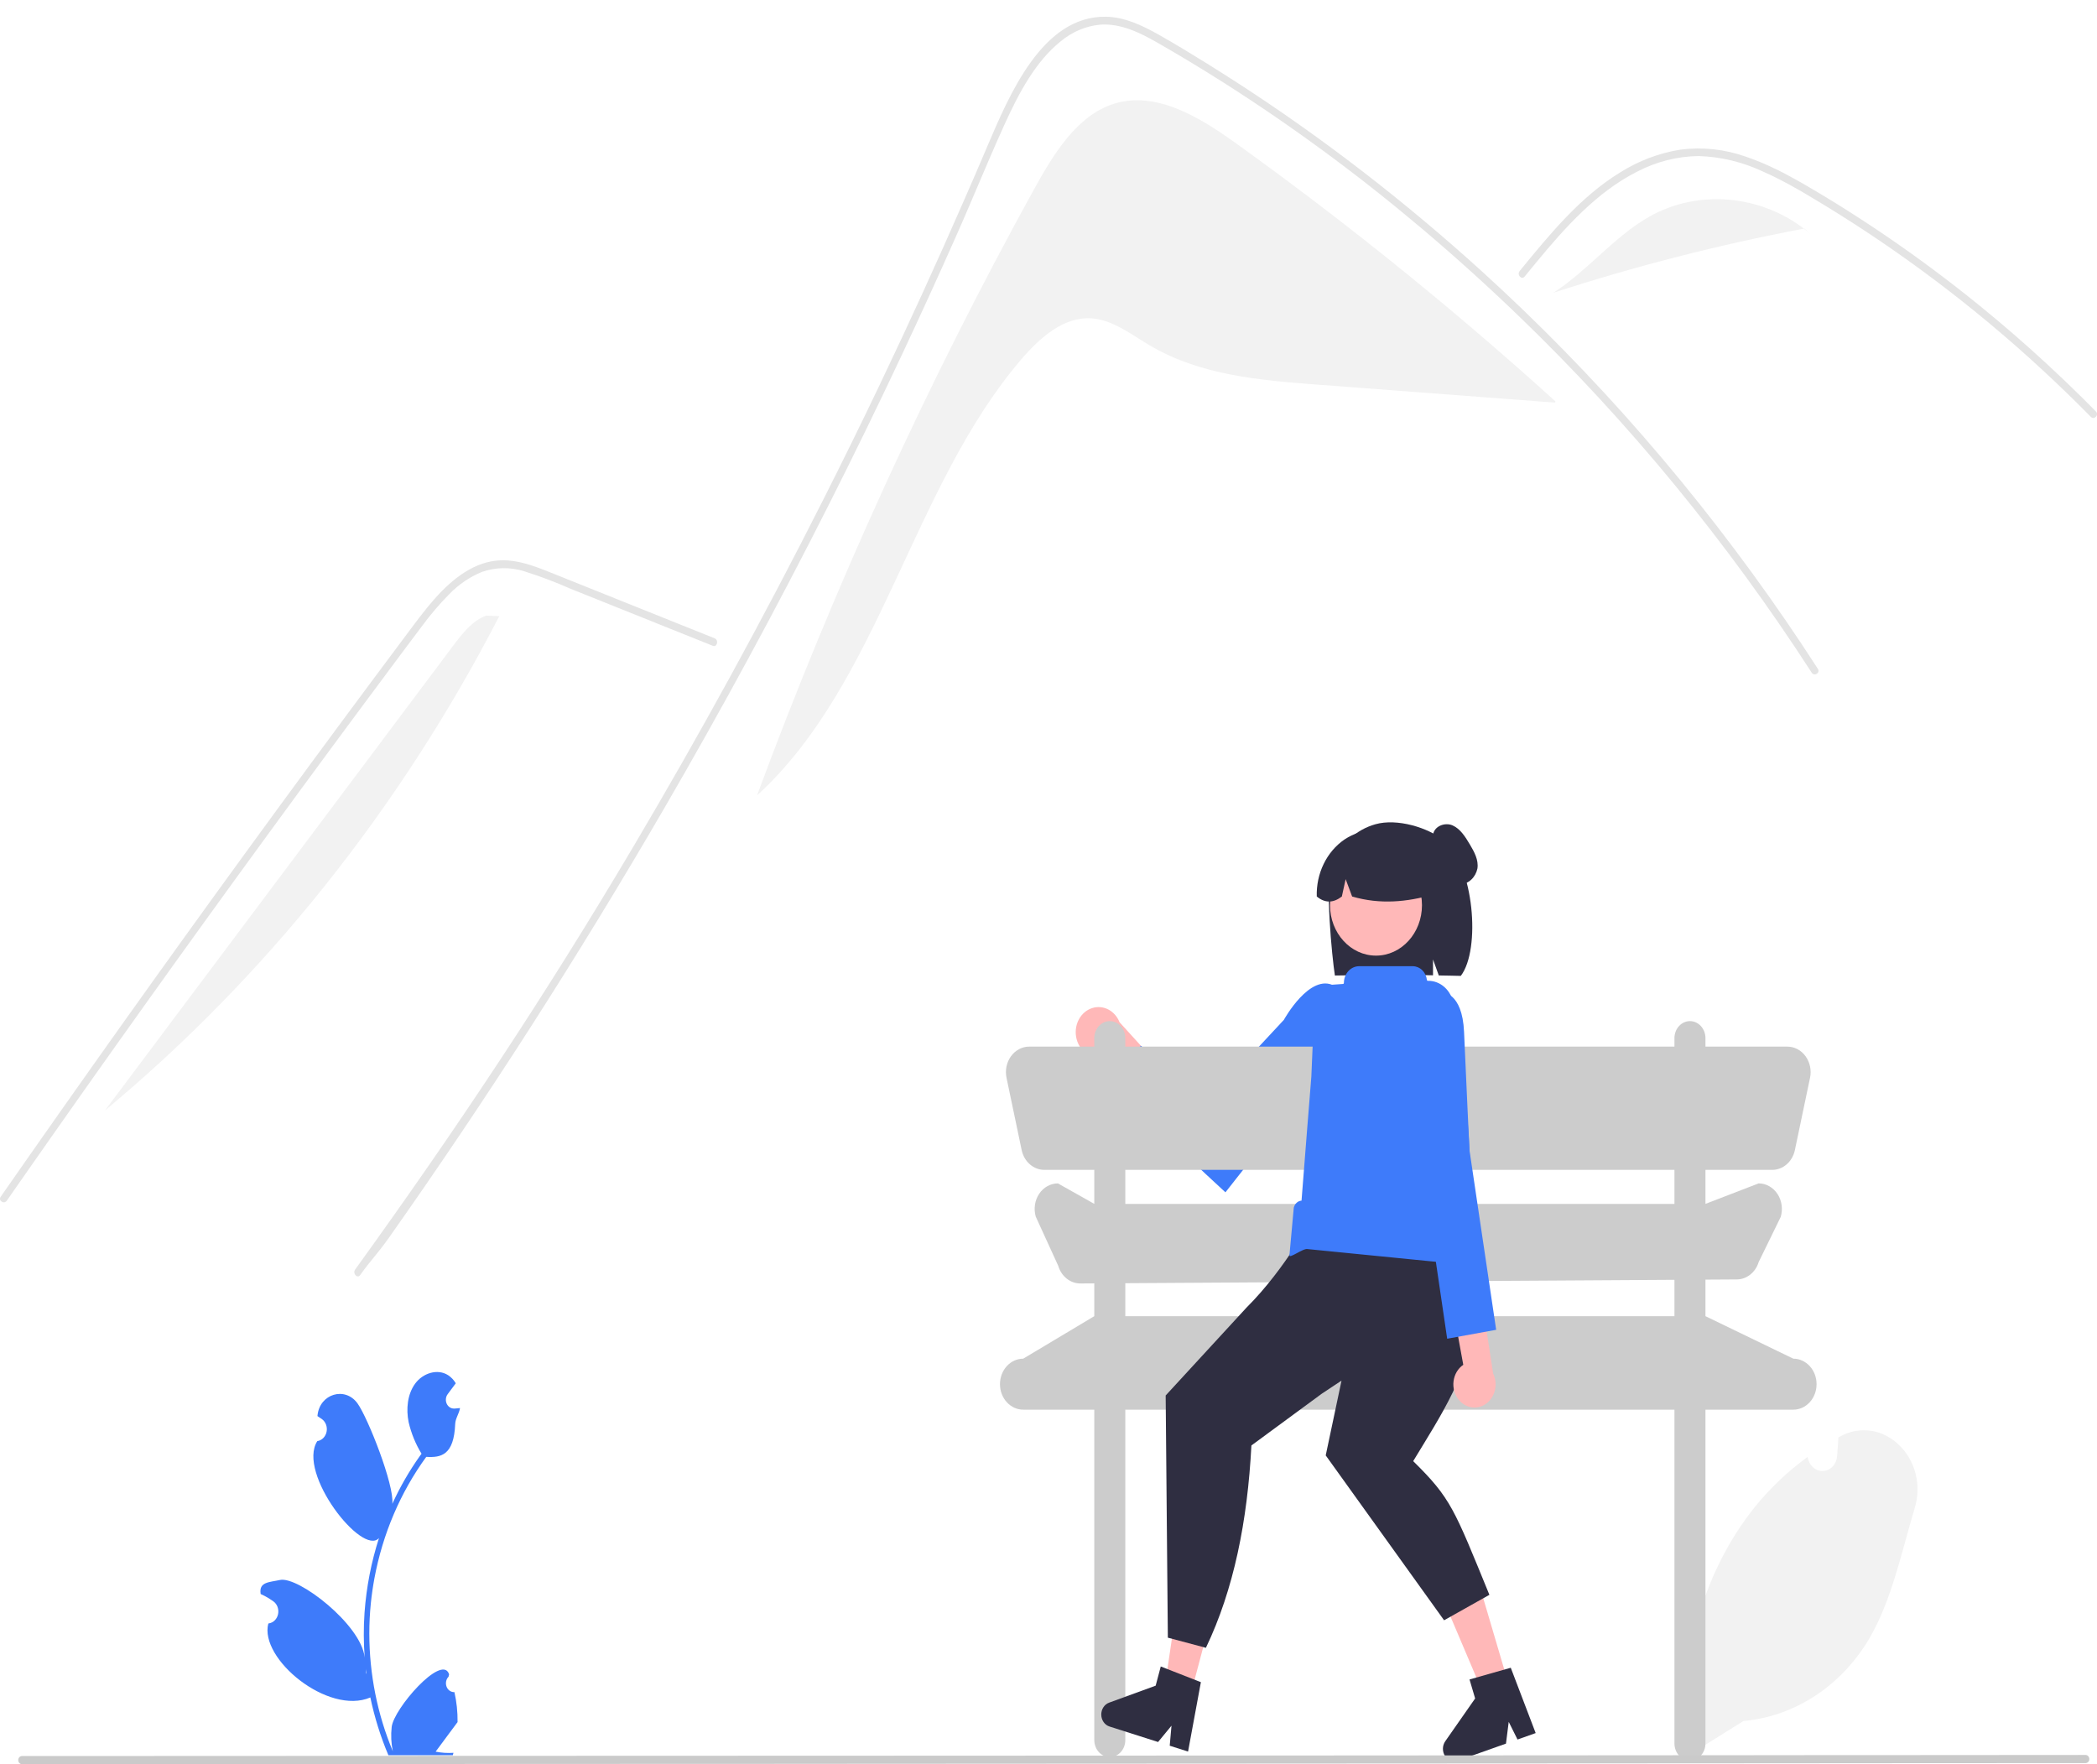 <svg width="441" height="371" viewBox="0 0 441 371" fill="none" xmlns="http://www.w3.org/2000/svg">
<g clip-path="url(#clip0_1024_1150)">
<path d="M95.566 355.854C95.217 355.871 94.871 355.771 94.575 355.565C94.279 355.36 94.049 355.06 93.914 354.706C93.779 354.353 93.746 353.962 93.821 353.587C93.895 353.212 94.073 352.871 94.33 352.611L94.447 352.101C94.431 352.061 94.416 352.02 94.4 351.979C92.829 347.872 82.806 359.321 82.372 363.181C82.181 364.887 82.262 366.616 82.61 368.292C79.364 360.527 77.678 352.086 77.667 343.543C77.666 341.4 77.775 339.258 77.992 337.127C78.172 335.381 78.421 333.647 78.74 331.925C80.48 322.584 84.216 313.828 89.642 306.378C92.745 306.568 95.464 306.049 95.727 299.456C95.773 298.283 96.567 297.267 96.742 296.112C96.446 296.154 96.144 296.181 95.848 296.202C95.756 296.208 95.659 296.213 95.567 296.218L95.532 296.22C95.206 296.236 94.883 296.148 94.602 295.968C94.321 295.788 94.093 295.522 93.947 295.203C93.8 294.884 93.74 294.525 93.775 294.17C93.81 293.814 93.938 293.478 94.143 293.2C94.271 293.028 94.399 292.855 94.527 292.683C94.722 292.416 94.921 292.156 95.115 291.889C95.137 291.864 95.159 291.837 95.178 291.809C95.401 291.506 95.625 291.208 95.848 290.904C95.441 290.21 94.892 289.629 94.246 289.206C92.007 287.768 88.918 288.764 87.301 290.984C85.679 293.204 85.374 296.319 85.937 299.094C86.491 301.454 87.407 303.694 88.647 305.717C88.525 305.888 88.399 306.053 88.278 306.223C86.058 309.352 84.124 312.712 82.502 316.255C82.961 312.326 77.351 298.136 75.182 295.13C72.576 291.52 67.232 293.096 66.773 297.672C66.768 297.716 66.764 297.761 66.76 297.805C67.082 298.004 67.397 298.216 67.706 298.44C68.094 298.724 68.394 299.13 68.568 299.604C68.742 300.078 68.781 300.599 68.68 301.099C68.579 301.598 68.343 302.052 68.003 302.401C67.662 302.751 67.234 302.98 66.773 303.058L66.726 303.066C62.412 309.819 76.24 327.395 79.701 323.448C78.072 328.51 77.05 333.783 76.662 339.135C76.441 342.292 76.454 345.463 76.7 348.618L76.686 348.506C75.917 341.635 62.723 331.419 58.871 332.27C56.651 332.76 54.465 332.649 54.802 335.103C54.807 335.143 54.813 335.182 54.819 335.221C55.416 335.488 55.999 335.796 56.562 336.142C56.884 336.341 57.2 336.553 57.508 336.777C57.896 337.061 58.196 337.467 58.37 337.941C58.544 338.416 58.583 338.937 58.482 339.436C58.381 339.935 58.145 340.389 57.805 340.739C57.465 341.088 57.036 341.317 56.575 341.395L56.528 341.403C56.494 341.408 56.465 341.414 56.431 341.419C54.467 348.826 69.028 360.781 77.88 356.977H77.885C78.763 361.157 80.034 365.226 81.678 369.117H95.227C95.275 368.952 95.319 368.782 95.363 368.617C94.109 368.703 92.85 368.621 91.614 368.372C92.619 367.02 93.624 365.656 94.629 364.304C94.652 364.279 94.673 364.252 94.692 364.224C95.202 363.532 95.717 362.845 96.227 362.153L96.227 362.152C96.254 360.03 96.032 357.913 95.567 355.854L95.566 355.854ZM80.051 322.389L80.058 322.378L80.051 322.399V322.389ZM77.05 352.052L76.933 351.765C76.938 351.557 76.938 351.349 76.933 351.136C76.933 351.078 76.924 351.019 76.924 350.961C76.968 351.328 77.006 351.695 77.055 352.063L77.05 352.052Z" fill="#3E7BFA"/>
<path d="M355.251 369.041L355.181 368.521C353.948 359.33 354.55 349.955 356.944 341.044C359.338 332.133 363.469 323.897 369.05 316.908C372.215 313.017 375.814 309.578 379.762 306.673L380.117 306.412L380.325 307.082C380.561 307.819 381.022 308.445 381.629 308.855C382.236 309.265 382.953 309.433 383.66 309.331C384.367 309.229 385.021 308.864 385.511 308.296C386.001 307.728 386.298 306.993 386.352 306.213L386.627 302.283L387.051 302.053C389.027 300.973 391.252 300.567 393.44 300.888C395.629 301.209 397.679 302.242 399.326 303.854C401.033 305.454 402.263 307.579 402.857 309.953C403.451 312.328 403.382 314.843 402.659 317.174C402.012 319.322 401.397 321.552 400.802 323.709C398.767 331.084 396.663 338.709 392.832 345.057C389.907 349.848 386.034 353.853 381.501 356.774C376.968 359.695 371.892 361.457 366.651 361.927L355.251 369.041Z" fill="#F2F2F2"/>
<path d="M226.293 217.956C226.407 218.711 226.672 219.43 227.067 220.061C227.463 220.692 227.98 221.221 228.582 221.609C229.184 221.998 229.856 222.237 230.551 222.31C231.247 222.383 231.948 222.287 232.606 222.031L243.445 235.978L246.155 226.771L235.436 214.967C234.97 213.784 234.123 212.829 233.058 212.283C231.992 211.738 230.781 211.64 229.654 212.009C228.527 212.377 227.562 213.186 226.943 214.282C226.323 215.378 226.092 216.685 226.293 217.956V217.956Z" fill="#FFB8B8"/>
<path d="M269.997 214.478C269.997 214.478 275.483 204.486 280.635 207.334C285.788 210.183 281.823 220.065 281.823 220.065L257.711 250.747C257.711 250.747 230.844 226.15 234.415 226.496C237.986 226.842 239.864 219.901 239.864 219.901L254.339 230.498L255.208 227.558L255.94 228.592L258.317 227.025L269.997 214.478Z" fill="#3E7BFA"/>
<path d="M327.078 84.379L327.055 84.67C310.38 83.41 293.706 82.149 277.035 80.885C264.99 79.974 252.526 78.941 241.882 72.689C237.842 70.319 233.907 67.154 229.325 66.935C223.64 66.657 218.681 71.017 214.782 75.563C191.733 102.482 185.06 143.641 159.202 167.285C175.51 123.188 194.982 80.578 217.432 39.855C221.579 32.331 226.497 24.297 234.196 21.843C241.541 19.498 249.057 22.921 255.819 27.313C257.268 28.256 258.681 29.244 260.048 30.226C270.468 37.704 280.717 45.469 290.795 53.521C303.17 63.396 315.265 73.682 327.078 84.379Z" fill="#F2F2F2"/>
<path d="M381.009 141.471C363.186 113.886 342.478 88.684 319.309 66.379C312.647 59.96 305.789 53.777 298.735 47.831C285.633 36.774 271.892 26.658 257.598 17.548C252.909 14.564 248.165 11.698 243.367 8.952C239.638 6.827 235.668 4.883 231.368 5.186C228.36 5.468 225.487 6.68 223.081 8.68C217.797 12.911 214.299 19.517 211.418 25.814C208.897 31.336 206.547 36.968 204.15 42.568C203.131 44.951 202.112 47.327 201.057 49.691C197.382 57.971 193.62 66.205 189.772 74.394C184.812 84.947 179.709 95.421 174.463 105.814C163.443 127.663 151.813 149.118 139.576 170.179C121.587 201.134 102.342 231.15 81.84 260.228C79.325 263.787 78.288 264.613 75.737 268.146C75.148 268.973 74.1 267.81 74.683 266.99C95.953 237.514 114.471 209.665 133.143 178.135C147.221 154.362 160.525 130.061 173.055 105.233C177.078 97.27 181.017 89.257 184.871 81.195C191.109 68.143 197.131 54.968 202.936 41.67C204.468 38.169 205.984 34.656 207.484 31.13C212.249 19.937 219.187 3.294 232.588 3.52C236.528 3.585 240.186 5.335 243.638 7.272C247.154 9.255 250.606 11.361 254.052 13.498C255.43 14.351 256.802 15.216 258.169 16.095C263.582 19.543 268.915 23.136 274.167 26.873C282.931 33.106 291.464 39.711 299.766 46.688C303.706 50.001 307.588 53.389 311.41 56.853C335.397 78.612 356.964 103.392 375.667 130.679C377.923 133.967 380.131 137.29 382.293 140.651C382.847 141.51 381.557 142.324 381.009 141.471Z" fill="#E4E4E4"/>
<path d="M320.636 58.159C321.415 57.208 322.188 56.256 322.972 55.304C329.152 47.81 335.783 40.404 344.269 36.107C348.316 33.994 352.733 32.872 357.214 32.817C361.839 32.956 366.398 34.047 370.655 36.031C372.679 36.918 374.658 37.924 376.607 38.995C378.834 40.224 381.021 41.535 383.199 42.856C387.286 45.336 391.32 47.925 395.3 50.622C403.221 55.99 410.894 61.767 418.319 67.954C422.168 71.162 425.937 74.476 429.627 77.895C433.06 81.071 436.422 84.332 439.716 87.678C440.42 88.391 441.471 87.238 440.767 86.525C439.899 85.639 439.021 84.758 438.143 83.888C435.663 81.43 433.144 79.019 430.585 76.655C425.918 72.337 421.13 68.186 416.221 64.201C408.588 58.002 400.692 52.223 392.533 46.864C388.456 44.189 384.323 41.625 380.134 39.175C378.869 38.435 377.589 37.712 376.295 37.026C373.357 35.402 370.306 34.04 367.169 32.953C362.725 31.377 358.024 30.871 353.385 31.469C348.907 32.183 344.592 33.82 340.668 36.292C332.336 41.399 325.874 49.295 319.584 57.001C318.949 57.784 319.996 58.943 320.636 58.159Z" fill="#E4E4E4"/>
<path d="M149.908 135.816L129.942 127.809L120.028 123.833C116.825 122.419 113.559 121.185 110.241 120.137C107.341 119.229 104.261 119.272 101.383 120.261C98.816 121.303 96.466 122.9 94.473 124.957C92.437 127.013 90.543 129.231 88.806 131.593C86.647 134.437 84.521 137.311 82.385 140.175C73.569 151.996 64.811 163.869 56.111 175.793C47.411 187.717 38.769 199.691 30.185 211.716C21.58 223.77 13.034 235.875 4.548 248.03C3.508 249.519 2.47 251.009 1.432 252.5C0.858 253.323 -0.434 252.511 0.147 251.676C8.696 239.399 17.305 227.172 25.973 214.995C34.663 202.789 43.412 190.634 52.222 178.532C61.031 166.43 69.9 154.38 78.829 142.383C81.053 139.394 83.281 136.408 85.513 133.426C87.396 130.91 89.257 128.367 91.322 126.026C95.112 121.728 99.847 117.93 105.515 117.827C108.848 117.766 112.073 118.926 115.169 120.154C118.507 121.478 121.837 122.827 125.171 124.164L145.277 132.227L150.304 134.243C151.196 134.601 150.811 136.178 149.908 135.816H149.908Z" fill="#E4E4E4"/>
<path d="M346.897 45.537C357.044 39.819 370.038 40.939 379.362 48.083C361.577 51.447 343.987 55.948 326.681 61.564C333.867 56.946 339.489 49.712 346.897 45.537Z" fill="#F2F2F2"/>
<path d="M379.461 48.063L381.414 49.804C380.754 49.194 380.067 48.623 379.361 48.083C379.395 48.076 379.428 48.069 379.461 48.063Z" fill="#F2F2F2"/>
<path d="M95.225 135.896C97.19 133.273 99.315 130.526 102.255 129.461L105 129.579C84.106 170.06 55.888 205.432 22.078 233.523C46.46 200.981 70.843 168.438 95.225 135.896Z" fill="#F2F2F2"/>
<path d="M377.135 285.728L358.658 276.79V269.105L365.243 269.065C366.264 269.059 367.259 268.702 368.086 268.044C368.913 267.386 369.532 266.461 369.855 265.398L374.481 255.926C374.726 255.119 374.793 254.261 374.676 253.421C374.559 252.581 374.262 251.783 373.809 251.094C373.356 250.405 372.76 249.843 372.07 249.456C371.38 249.069 370.616 248.867 369.841 248.867L358.658 253.175V246.024H372.697C373.804 246.024 374.878 245.613 375.744 244.857C376.61 244.101 377.216 243.046 377.464 241.863L380.65 226.668C380.815 225.882 380.816 225.066 380.653 224.279C380.49 223.493 380.167 222.757 379.709 222.126C379.251 221.495 378.669 220.986 378.007 220.636C377.344 220.286 376.618 220.104 375.883 220.104H358.658V218.316C358.658 217.368 358.314 216.459 357.703 215.788C357.091 215.118 356.262 214.741 355.397 214.741C354.532 214.741 353.703 215.118 353.091 215.788C352.48 216.459 352.136 217.368 352.136 218.316V220.104H236.653V218.316C236.653 217.368 236.309 216.459 235.698 215.788C235.086 215.118 234.257 214.741 233.392 214.741C232.527 214.741 231.698 215.118 231.086 215.788C230.475 216.459 230.131 217.368 230.131 218.316V220.104H216.438C215.703 220.104 214.977 220.286 214.315 220.636C213.652 220.986 213.07 221.495 212.612 222.126C212.154 222.757 211.832 223.493 211.669 224.279C211.506 225.066 211.507 225.882 211.672 226.668L214.857 241.863C215.105 243.046 215.712 244.101 216.578 244.857C217.443 245.613 218.517 246.024 219.624 246.024H230.131V253.175L222.48 248.867C221.709 248.867 220.949 249.067 220.262 249.45C219.575 249.833 218.981 250.389 218.527 251.072C218.073 251.755 217.773 252.546 217.651 253.381C217.529 254.216 217.588 255.07 217.825 255.874L222.546 266.197C222.865 267.282 223.491 268.227 224.333 268.896C225.175 269.564 226.19 269.921 227.229 269.915L230.131 269.897V276.79L215.186 285.728C213.889 285.728 212.645 286.293 211.728 287.298C210.811 288.304 210.295 289.668 210.295 291.091V291.091C210.295 292.513 210.811 293.877 211.728 294.883C212.645 295.888 213.889 296.453 215.186 296.453H230.131V365.937C230.131 366.885 230.475 367.794 231.086 368.465C231.698 369.135 232.527 369.512 233.392 369.512C234.257 369.512 235.086 369.135 235.698 368.465C236.309 367.794 236.653 366.885 236.653 365.937V296.453H352.136V366.655C352.136 367.603 352.48 368.512 353.091 369.183C353.703 369.853 354.532 370.23 355.397 370.23C356.262 370.23 357.091 369.853 357.703 369.183C358.314 368.512 358.658 367.603 358.658 366.655V296.453H377.135C378.432 296.453 379.676 295.888 380.593 294.883C381.511 293.877 382.026 292.513 382.026 291.091V291.091C382.026 289.668 381.511 288.304 380.594 287.299C379.676 286.293 378.432 285.728 377.135 285.728H377.135ZM236.653 246.024H352.136V253.175H236.653V246.024ZM236.653 276.79V269.857L352.136 269.146V276.79L236.653 276.79Z" fill="#CCCCCC"/>
<path d="M280.05 181.918C280.882 179.811 282.145 177.941 283.74 176.454C285.336 174.967 287.222 173.901 289.253 173.34C293.761 172.054 300.364 174.013 303.753 176.825C309.953 181.97 311.467 199.644 307.207 205.23C306.359 205.192 303.436 205.165 302.578 205.138L301.365 201.771V205.105C294.671 204.932 287.703 205.04 280.73 205.152C280.106 201.197 278.617 185.722 280.05 181.918Z" fill="#2F2E41"/>
<path d="M289.372 200.967C294.713 200.967 299.042 196.22 299.042 190.364C299.042 184.509 294.713 179.762 289.372 179.762C284.032 179.762 279.703 184.509 279.703 190.364C279.703 196.22 284.032 200.967 289.372 200.967Z" fill="#FFB8B8"/>
<path d="M282.728 176.558C284.586 175.316 286.714 174.644 288.89 174.613C291.066 174.582 293.209 175.192 295.096 176.379C296.983 177.567 298.545 179.289 299.617 181.365C300.69 183.441 301.234 185.795 301.193 188.18C295.922 189.657 290.305 190.275 284.353 188.536L282.992 184.885L282.19 188.539C280.369 189.943 278.611 189.941 276.917 188.531C276.845 186.152 277.344 183.795 278.364 181.694C279.383 179.593 280.888 177.822 282.728 176.558Z" fill="#2F2E41"/>
<path d="M309.126 177.611C308.17 176.004 307.117 174.306 305.494 173.588C303.872 172.87 301.572 173.729 301.351 175.631C301.186 177.054 302.176 178.275 302.921 179.454C303.666 180.632 304.151 182.41 303.178 183.368L302.63 183.677C303.153 184.419 303.828 185.015 304.6 185.419C305.372 185.823 306.219 186.023 307.074 186.002C307.928 185.952 308.744 185.598 309.398 184.995C310.053 184.391 310.511 183.571 310.702 182.657C310.982 180.86 310.034 179.137 309.126 177.611Z" fill="#2F2E41"/>
<path d="M250.419 356.27L244.987 354.537L248.498 330.741L256.515 333.299L250.419 356.27Z" fill="#FFB8B8"/>
<path d="M249.849 368.354L245.994 367.124L246.365 362.915L243.544 366.343L233.322 363.082C232.832 362.926 232.4 362.602 232.09 362.157C231.78 361.713 231.607 361.172 231.598 360.612C231.588 360.053 231.742 359.505 232.036 359.048C232.331 358.591 232.751 358.249 233.235 358.073L243.038 354.495L244.109 350.461L252.546 353.762L249.849 368.354Z" fill="#2F2E41"/>
<path d="M317.239 354.114L311.857 356.023L302.58 334.168L310.524 331.351L317.239 354.114Z" fill="#FFB8B8"/>
<path d="M322.953 364.465L319.134 365.82L317.285 362.108L316.706 366.681L306.577 370.274C306.091 370.446 305.568 370.444 305.084 370.267C304.6 370.09 304.18 369.749 303.885 369.292C303.591 368.835 303.437 368.286 303.447 367.727C303.457 367.167 303.63 366.626 303.94 366.182L310.222 357.187L309.042 353.19L317.715 350.729L322.953 364.465Z" fill="#2F2E41"/>
<path d="M282.123 290.343L278.8 306.072L303.691 340.745L313.22 335.391C305.794 317.253 305.139 315.099 297.195 307.276L297.277 307.142C302.986 297.691 309.154 288.629 309.987 277.33C310.009 277.021 308.734 265.717 308.763 265.409C309.474 258.019 276.212 255.675 276.212 255.675C276.212 255.675 270.559 266.601 262.15 274.98L245.141 293.47L245.6 344.404L253.603 346.536C259.488 334.242 262.35 319.827 263.172 303.98L277.958 293.105L282.123 290.343Z" fill="#2F2E41"/>
<path d="M306.769 294.366C306.338 293.84 306.017 293.216 305.83 292.539C305.642 291.862 305.592 291.148 305.684 290.448C305.775 289.748 306.005 289.078 306.358 288.485C306.711 287.893 307.178 287.393 307.727 287.02L307.163 283.927L300.59 247.869L308.213 251.033L313.198 283.566L314.008 288.853C314.518 289.905 314.659 291.125 314.403 292.283C314.148 293.441 313.514 294.455 312.622 295.135C311.729 295.815 310.641 296.112 309.562 295.97C308.484 295.828 307.49 295.258 306.769 294.366H306.769Z" fill="#FFB8B8"/>
<path d="M298.279 212.381L303.274 208.671C303.274 208.671 307.531 208.58 307.891 217.01C308.251 225.44 309.03 241.874 309.03 241.874L314.644 279.656L304.343 281.536L298.345 240.766L294.176 228.524L298.279 212.381Z" fill="#3E7BFA"/>
<path d="M279.982 234.175L278.562 238.221L278.847 242.267L306.624 252.816L305.245 235.108L302.123 231.062L279.982 234.175Z" fill="#FFB6B6"/>
<path d="M271.178 263.893L272.083 253.976C272.177 253.572 272.385 253.21 272.678 252.943C272.971 252.676 273.333 252.518 273.713 252.491C274.09 247.767 275.675 227.387 275.77 226.498L275.774 226.461L276.495 209.573C276.521 208.96 276.752 208.379 277.144 207.94C277.537 207.502 278.063 207.238 278.621 207.198L282.429 206.925C282.482 206.923 282.531 206.899 282.567 206.858C282.604 206.817 282.624 206.762 282.624 206.704C282.624 206.243 282.707 205.787 282.868 205.361C283.029 204.934 283.265 204.547 283.562 204.221C283.859 203.895 284.212 203.637 284.601 203.46C284.989 203.284 285.406 203.193 285.826 203.193H297.101C297.831 203.193 298.536 203.486 299.084 204.016C299.631 204.546 299.984 205.276 300.075 206.071C300.08 206.125 300.103 206.176 300.141 206.212C300.178 206.249 300.227 206.268 300.277 206.267H300.278C301.56 206.238 302.808 206.714 303.796 207.608C304.785 208.501 305.449 209.754 305.667 211.138C307.208 220.972 310.297 243.289 308.77 255.696C308.238 260.016 309.385 256.595 309.586 260.208C309.606 260.558 309.562 260.908 309.459 261.239C309.355 261.57 309.193 261.875 308.982 262.137C309.414 262.31 309.768 262.662 309.965 263.119C310.162 263.575 310.187 264.098 310.034 264.575L310.233 264.521C310.174 264.774 310.072 265.011 309.93 265.22C309.788 265.429 309.61 265.605 309.406 265.739C309.202 265.872 308.976 265.961 308.741 265.998C308.506 266.036 308.267 266.023 308.036 265.959L275.017 262.686C274.048 262.418 270.934 264.955 271.178 263.893Z" fill="#3E7BFA"/>
<path d="M439.382 369.923C439.383 370.035 439.363 370.147 439.324 370.25C439.285 370.354 439.227 370.449 439.155 370.528C439.082 370.607 438.996 370.67 438.902 370.713C438.807 370.756 438.706 370.778 438.603 370.777L397.329 370.799L387.036 370.806L380.245 370.813H372.734L368.635 370.821L357.254 370.828L178.185 370.928L176.823 370.935L96.725 370.964H95.402L27.221 370.993H25.898L4.617 371C4.41 371 4.212 370.91 4.066 370.75C3.92 370.59 3.837 370.372 3.837 370.146C3.837 369.919 3.92 369.702 4.066 369.541C4.212 369.381 4.41 369.291 4.617 369.291L26.121 369.284H27.444L95.605 369.255H96.928L176.404 369.227H177.759L245.482 369.198H246.372L356.01 369.126L367.371 369.119L372.57 369.112L380.789 369.104H387.808L398.868 369.097L438.603 369.069C438.706 369.068 438.807 369.09 438.902 369.133C438.996 369.176 439.082 369.239 439.155 369.318C439.227 369.398 439.285 369.492 439.324 369.596C439.363 369.7 439.383 369.811 439.382 369.923V369.923Z" fill="#CACACA"/>
</g>
<defs>
<clipPath id="clip0_1024_1150">
<rect width="441" height="371" fill="white"/>
</clipPath>
</defs>
</svg>
